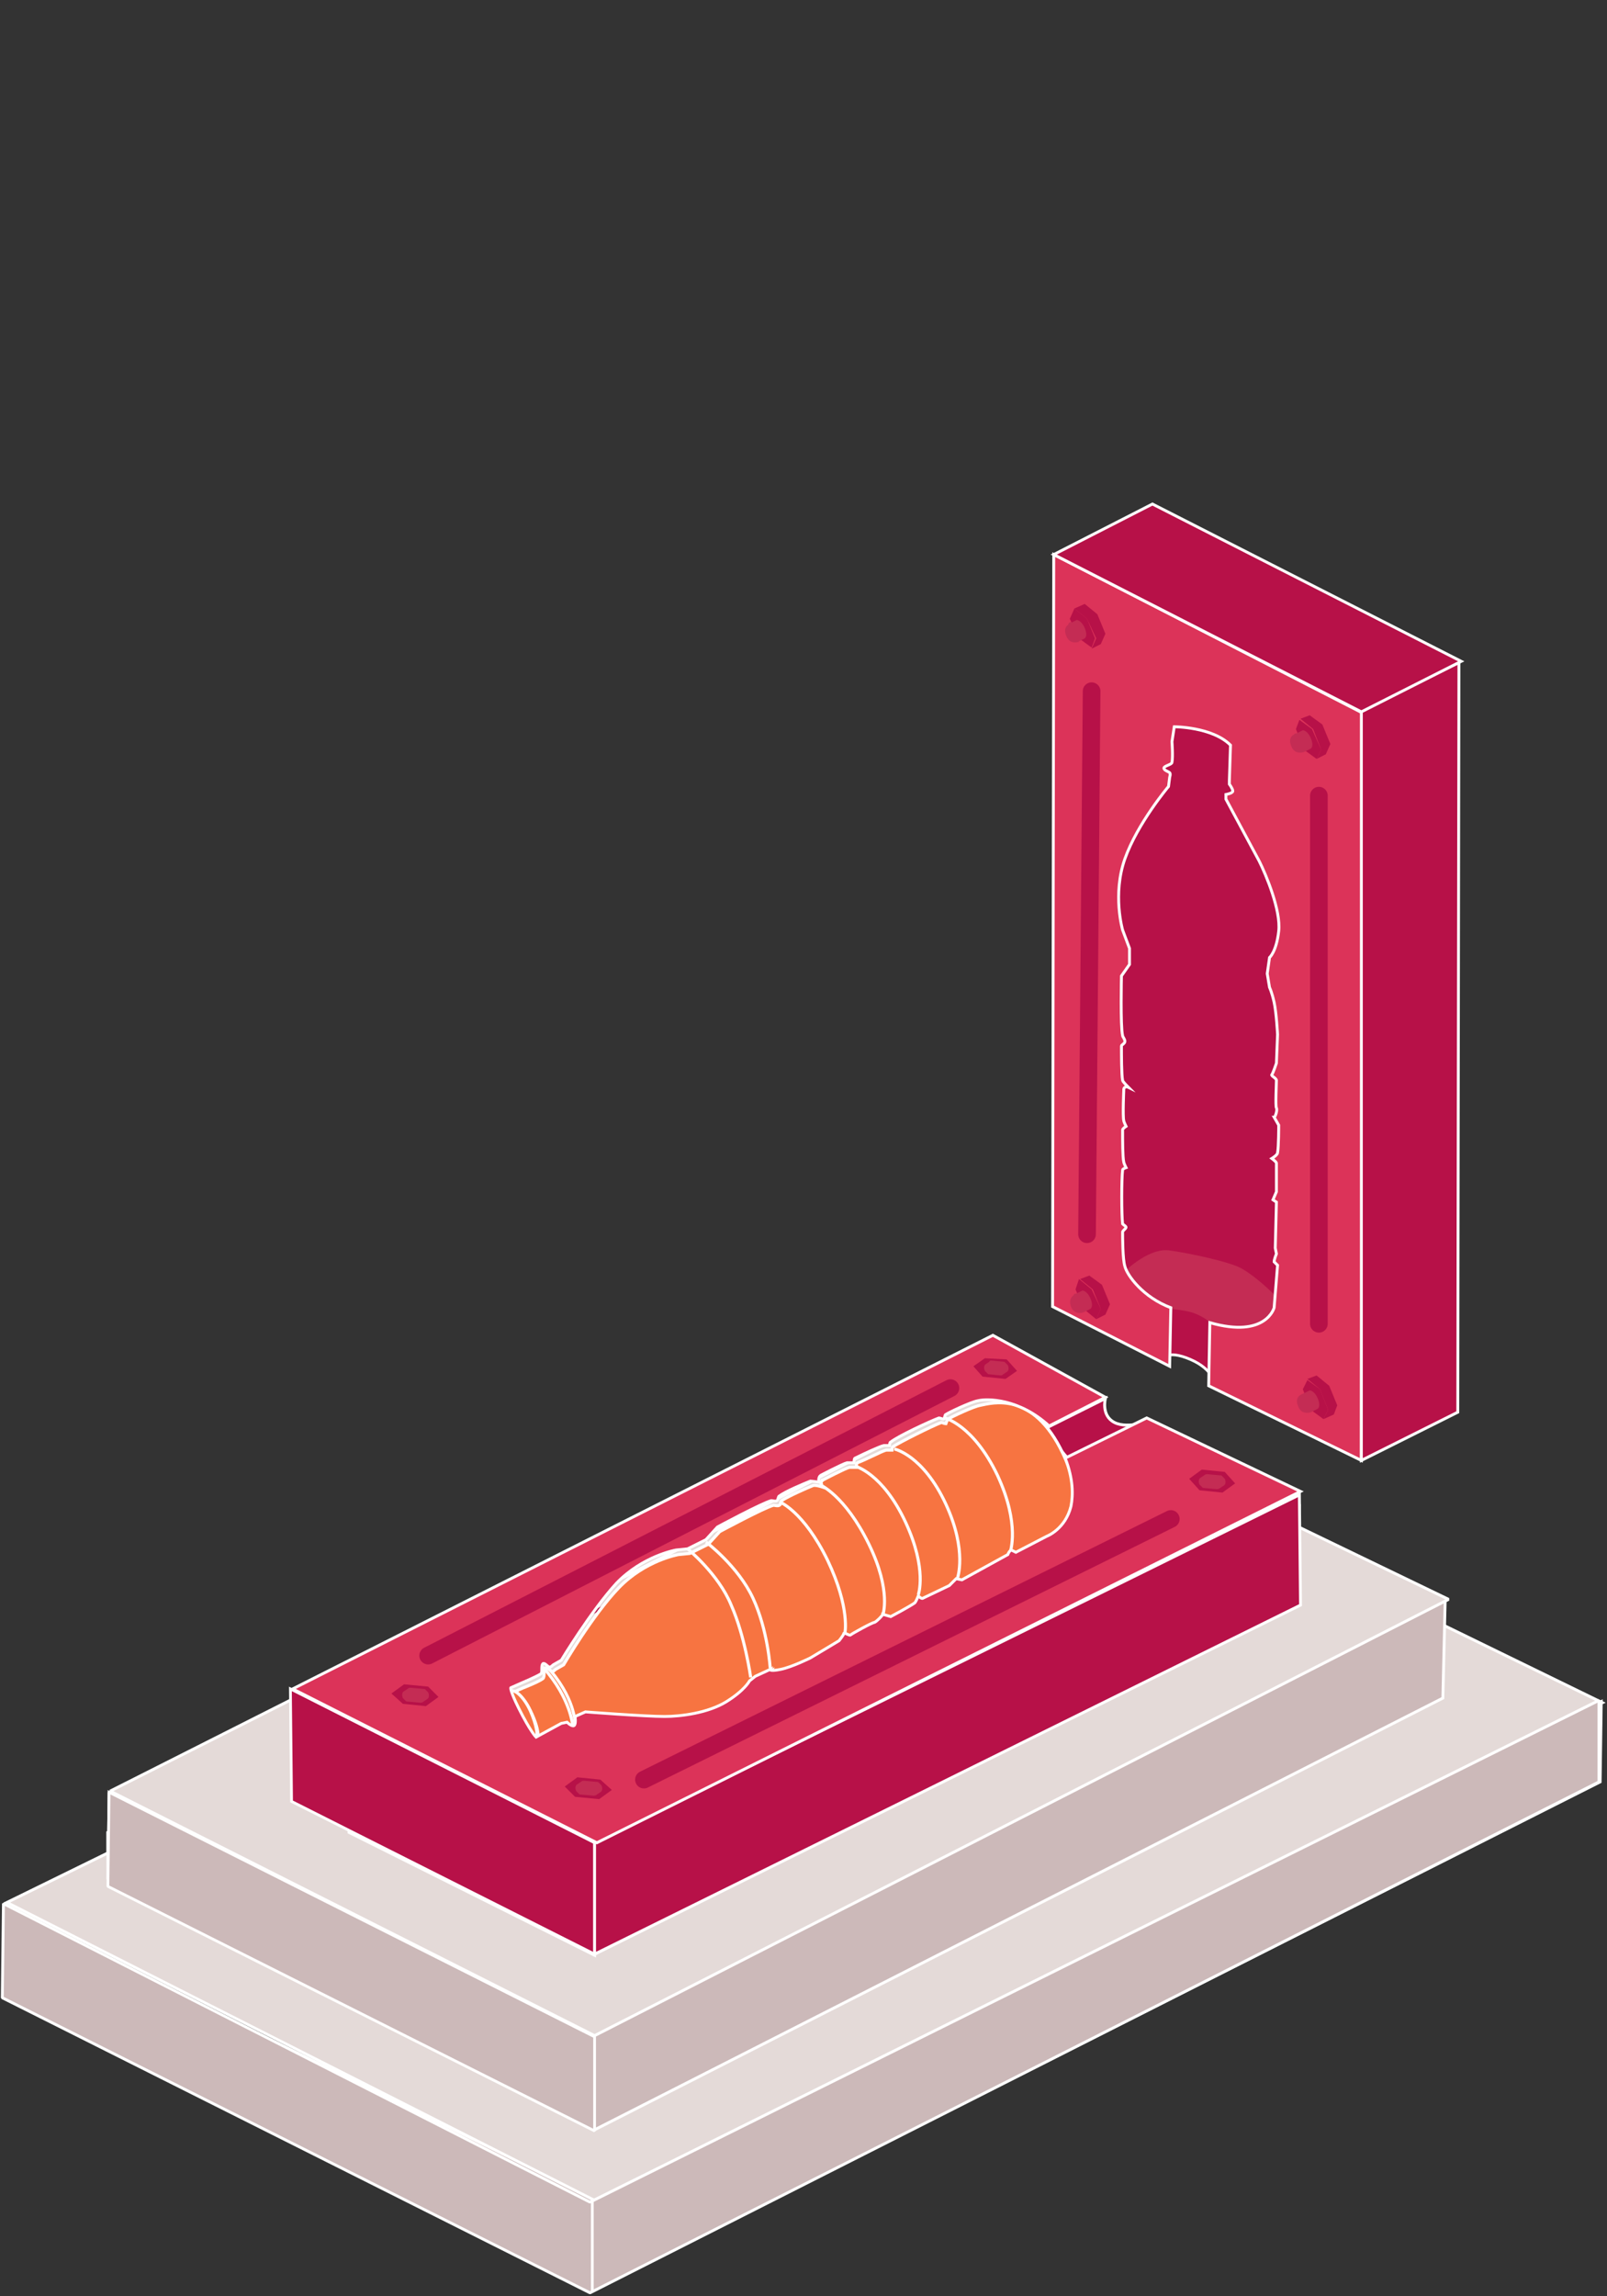<?xml version="1.0" encoding="utf-8"?>
<!-- Generator: Adobe Illustrator 25.2.3, SVG Export Plug-In . SVG Version: 6.00 Build 0)  -->
<svg version="1.1" id="Layer_1" xmlns="http://www.w3.org/2000/svg" xmlns:xlink="http://www.w3.org/1999/xlink" x="0px" y="0px"
	 viewBox="0 0 140 200" style="enable-background:new 0 0 140 200;" xml:space="preserve">
<rect x="0" y="0" width="140" height="200" fill="#333333" stroke="none"/>
<style type="text/css">
	.st0{fill:#CCB9B9;stroke:#FFFFFF;stroke-width:0.24;stroke-miterlimit:10;}
	.st1{fill:#CCB9B9;stroke:#FFFFFF;stroke-width:0.25;stroke-miterlimit:10;}
	.st2{fill:#E4DAD8;stroke:#FFFFFF;stroke-width:0.25;stroke-miterlimit:10;}
	.st3{fill:#CCB9B9;stroke:#FFFFFF;stroke-width:0.24;stroke-linejoin:bevel;stroke-miterlimit:10;}
	.st4{fill:#CCB9B9;stroke:#FFFFFF;stroke-width:0.25;stroke-linejoin:bevel;stroke-miterlimit:10;}
	.st5{fill:#E4DAD8;stroke:#FFFFFF;stroke-width:0.25;stroke-linejoin:bevel;stroke-miterlimit:10;}
	.st6{fill:#DC3359;stroke:#FFFFFF;stroke-width:0.24;stroke-miterlimit:10;}
	.st7{fill:#C42C54;stroke:#FFFFFF;stroke-width:0.25;stroke-miterlimit:10;}
	.st8{fill:#C42C54;stroke:#FFFFFF;stroke-width:0.265;stroke-miterlimit:10;}
	.st9{fill:none;stroke:#B71148;stroke-width:0.265;stroke-miterlimit:10;}
	.st10{fill:none;stroke:#B71148;stroke-width:0.265;stroke-linecap:round;stroke-miterlimit:10;}
	.st11{fill:#B71148;}
	.st12{fill:#B71148;stroke:#FFFFFF;stroke-width:0.24;stroke-miterlimit:10;}
	.st13{fill:#B71148;stroke:#FFFFFF;stroke-width:0.25;stroke-miterlimit:10;}
	.st14{fill:#B71148;stroke:#FFFFFF;stroke-width:0.256;stroke-miterlimit:10;}
	.st15{fill:#F77441;stroke:#FFFFFF;stroke-width:0.267;stroke-miterlimit:10;}
	.st16{fill:none;stroke:#FFFFFF;stroke-width:0.267;stroke-miterlimit:10;}
	.st17{fill:none;stroke:#FFFFFF;stroke-width:0.265;stroke-miterlimit:10;}
	.st18{fill:#F77441;stroke:#FFFFFF;stroke-width:0.265;stroke-miterlimit:10;}
	.st19{fill:#DC3359;stroke:#FFFFFF;stroke-width:0.25;stroke-miterlimit:10;}
	.st20{fill:none;stroke:#B71148;stroke-width:1.537;stroke-linecap:round;stroke-miterlimit:10;}
	.st21{fill:#C42C54;}
</style>
<g>
	<line class="st0" x1="56.2" y1="173.2" x2="56.2" y2="180.7"/>
	<line class="st0" x1="56" y1="173.1" x2="55.9" y2="180.9"/>
	<g>
		<polygon class="st1" points="9.4,163.6 52,185.2 124.3,148.8 124.4,140.4 84.1,122 9.4,159.6 		"/>
		<polygon class="st0" points="9.4,164.3 9.5,156.1 52.1,176.9 51.9,185.2 		"/>
		<polygon class="st1" points="0.4,166.3 0.4,173.1 52.2,199.2 139.4,155.2 139.5,148.2 52.2,191.7 		"/>
		<polygon class="st2" points="51.9,191.7 139.6,148.3 87.7,123 0.6,165.7 		"/>
		<polygon class="st1" points="9.4,163.6 51.8,185.5 125.7,147.9 125.9,139.5 84.1,122 9.4,159.6 		"/>
		<polygon class="st3" points="9.4,164.3 9.5,156.1 51.8,177.4 51.8,185.6 		"/>
		<polygon class="st4" points="0.3,165.8 0.2,174 51.4,199.7 139.3,155.2 139.3,148.1 51.4,191.8 		"/>
		<path class="st5" d="M9.6,156c0,0,42.2,21.3,42.2,21.3l74.4-38l-42.7-20.6L9.6,156z"/>
		<g>
			<polygon class="st6" points="30.4,159.6 51.8,170.3 51.8,160.5 30,149.8 			"/>
			<polygon class="st7" points="51.8,170.2 112.9,139.8 113.2,131.2 51.9,160.5 			"/>
			<line class="st8" x1="30" y1="149.8" x2="90.1" y2="119.1"/>
			<line class="st9" x1="52.9" y1="157.9" x2="106.9" y2="132.5"/>
			<path class="st10" d="M36.5,148.9C36.1,148.2,89,121,89,121"/>
			<g>
				<polygon class="st11" points="51.3,158 52.4,157.2 51.4,156.2 49.4,156 48.3,156.8 49.3,157.8 				"/>
				<path class="st11" d="M51.1,157.6l0.3-0.2c0.2-0.1,0.2-0.4,0.1-0.6l-0.2-0.2c-0.1-0.1-0.1-0.1-0.2-0.1l-1.1-0.1
					c-0.1,0-0.2,0-0.3,0.1l-0.3,0.2c-0.2,0.1-0.2,0.4-0.1,0.6l0.2,0.2c0.1,0.1,0.1,0.1,0.2,0.1l1.1,0.1
					C50.9,157.7,51,157.6,51.1,157.6z"/>
			</g>
			<g>
				<polygon class="st11" points="106.7,131.2 107.8,130.4 106.9,129.4 104.8,129.3 103.7,130 104.7,131 				"/>
				<path class="st11" d="M106.5,130.8l0.3-0.2c0.2-0.1,0.2-0.4,0.1-0.6l-0.2-0.2c-0.1-0.1-0.1-0.1-0.2-0.1l-1.1-0.1
					c-0.1,0-0.2,0-0.3,0.1l-0.3,0.2c-0.2,0.1-0.2,0.4-0.1,0.6l0.2,0.2c0.1,0.1,0.1,0.1,0.2,0.1l1.1,0.1
					C106.3,130.9,106.4,130.8,106.5,130.8z"/>
			</g>
			<g>
				<polygon class="st11" points="41.6,150.2 42.6,149.4 41.7,148.5 39.8,148.3 38.7,149.1 39.6,150 				"/>
				<path class="st11" d="M41.4,149.8l0.3-0.2c0.2-0.1,0.2-0.4,0.1-0.6l-0.2-0.2c-0.1-0.1-0.1-0.1-0.2-0.1l-1-0.1
					c-0.1,0-0.2,0-0.2,0.1l-0.3,0.2c-0.2,0.1-0.2,0.4-0.1,0.6l0.2,0.2c0.1,0.1,0.1,0.1,0.2,0.1l1,0.1
					C41.2,149.9,41.3,149.9,41.4,149.8z"/>
			</g>
			<polygon class="st12" points="25.4,156.9 51.8,170.2 51.8,160.5 25.3,147.1 			"/>
			<polygon class="st13" points="51.8,170.2 113.3,139.8 113.2,130.2 51.8,160.5 			"/>
			<path class="st14" d="M90.9,124.5l5.4-2.7c0,0-0.4,1.5,0.8,2.1s3.3-0.2,3.3-0.2l-7.4,3.3L90.9,124.5z"/>
			<g>
				<path class="st15" d="M50.1,150.4c0.2-0.1,0.1-0.8,0.1-0.8l0.9-0.4c0,0,5.1,0.4,6.9,0.4c1.4,0,3.8-0.3,5.4-1.3
					c1.6-1,2-1.8,2-1.8l0.5-0.4l1.3-0.6c0,0-0.1,0.2,0.9,0c1-0.2,2.6-1,2.6-1l2.2-1.2c0,0,0.7-0.7,0.7-0.8c0-0.1,0.5,0.2,0.6,0.1
					s2-1.1,2.2-1.1s0.6-0.5,0.6-0.6l0.8,0.1c0,0,1.7-0.9,2.1-1.2c0.1-0.1,0.2-0.6,0.2-0.6s0.4,0.3,0.6,0.2l2.3-1.1l0.5-0.6l0.3,0.2
					l3.5-1.8l0.4-0.1c0,0,0.4-0.4,0.5-0.4l0.4,0.1l3-1.7c0.1-0.1,3.9-1.4,1-7.4c-2.6-5.5-6.2-4.4-7.2-4.2c-0.6,0.1-2.5,1-2.8,1.2
					c-0.1,0.1-0.2,0.4-0.2,0.4c-0.1,0-0.3-0.1-0.4-0.1c-0.8,0.3-3.6,1.7-4.2,2.1c-0.1,0.1-0.1,0.3-0.1,0.3s-0.4,0-0.5,0
					c-0.4,0.1-1.7,0.8-2.5,1.1c-0.1,0-0.1,0.4-0.1,0.4s-0.4,0-0.6,0c-0.4,0.1-2.3,1.1-2.3,1.1c-0.1,0-0.1,0-0.1,0.1
					c-0.1,0.1-0.1,0.3,0,0.5l0,0c0,0-0.6-0.2-0.8-0.1c-0.5,0.2-2.1,0.9-2.7,1.3c-0.1,0,0,0.3-0.2,0.4c-0.1,0.1-0.5,0-0.5,0
					c-0.8,0.2-4.7,2.3-4.7,2.3l-1,1.1l-1.6,0.8l-1,0.1c0,0-2.9,0.5-5.2,2.9c-2.3,2.4-4.8,6.7-4.8,6.7l-0.7,0.4c0,0-0.2,0.2-0.3,0.2
					c-0.1,0-0.4-0.4-0.6-0.3c-0.2,0.1,0,0.7-0.2,0.9c-0.4,0.3-1.7,0.8-1.7,0.8l-0.9,0.4c0,0,0.7,0,1.5,1.6c1,2,0.6,2.7,0.6,2.7
					l2.2-1.2l0.5-0.1C49.5,150.1,50,150.4,50.1,150.4z"/>
				<path class="st16" d="M49.9,150.4c0,0-0.1-2.4-2.6-5.2"/>
				<path class="st17" d="M47.6,145.1c2.5,2.7,2.5,5,2.5,5"/>
				<path class="st15" d="M46.6,151.6c-0.4,0.2-1.3-0.8-1.8-1.9s-0.7-2.2-0.3-2.4c0.4-0.2,1.2,0.6,1.7,1.7S47,151.4,46.6,151.6z"/>
				<path class="st18" d="M45.6,149.2"/>
				<path class="st18" d="M56.3,135.3"/>
				<path class="st17" d="M73.6,142.3c0,0,0.5-2.2-1.5-6.4c-2.1-4.3-4.2-5.1-4.2-5.1"/>
				<path class="st17" d="M76.9,140.7c0,0,0.8-2.1-1.2-6.2c-2.1-4.3-4.3-5.2-4.3-5.2"/>
				<path class="st17" d="M83.4,137.5c0,0,0.9-2.4-1-6.5c-2-4.3-4.5-4.8-4.5-4.8"/>
				<path class="st17" d="M80,138.9c0,0,0.8-2.2-1.1-6.3c-2-4.3-4.4-4.9-4.4-4.9"/>
				<path class="st17" d="M88,135.2c0,0,0.9-2.4-1.1-6.7c-2.1-4.4-4.6-5-4.6-5"/>
				<path class="st17" d="M65.4,146.1c0,0-0.5-3.6-1.7-6.3c-1.1-2.7-3.8-4.9-3.8-4.9"/>
				<path class="st17" d="M67.1,145.3c0,0-0.2-3.3-1.5-6.1s-4.1-4.9-4.1-4.9"/>
			</g>
			<path class="st19" d="M99.9,123.5l-7.1,3.5c0.7,1.8,0.7,3.2,0.5,4.2c-0.5,2-2.1,2.6-2.1,2.6l-2.7,1.4l-0.4-0.2
				c-0.2,0.1-0.3,0.4-0.3,0.4l-4,2.2l-0.5-0.1l-0.6,0.6l-2.3,1.1c-0.1,0.1-0.4-0.2-0.4-0.2s-0.2,0.5-0.3,0.6
				c-0.4,0.3-2.1,1.2-2.1,1.2l-0.7-0.2c0,0.1-0.5,0.6-0.7,0.7c-0.2,0-2,1-2.1,1.1s-0.6-0.3-0.6-0.1c0,0.1-0.4,0.6-0.4,0.6l-2.5,1.5
				c0,0-1.6,0.8-2.6,1c-1,0.2-0.9,0-0.9,0l-1.3,0.6l-0.5,0.4c0,0-0.4,0.8-2,1.8c-1.6,1-4,1.3-5.4,1.3c-1.7,0-6.9-0.4-6.9-0.4
				l-0.9,0.4c0,0,0.1,0.7-0.1,0.8c-0.2,0.1-0.6-0.3-0.6-0.3l-0.5,0.1l-2.2,1.2c0,0-0.5-0.5-1.5-2.5c-0.8-1.6-0.7-1.8-0.7-1.8
				l0.9-0.4c0,0,1.2-0.5,1.7-0.8c0.2-0.1,0-0.7,0.2-0.9c0.2-0.1,0.4,0.3,0.6,0.3c0.1,0,0.3-0.2,0.3-0.2l0.7-0.4c0,0,2.6-4.3,4.8-6.7
				c2.3-2.4,5.2-2.9,5.2-2.9l1-0.1l1.6-0.8l1-1.1c0,0,3.9-2.1,4.7-2.3c0.1,0,0.4,0.1,0.5,0c0.1-0.1,0.1-0.4,0.2-0.4
				c0.5-0.4,2.2-1.1,2.7-1.3c0.1,0,0.8,0.1,0.8,0.1l0,0c-0.1-0.1-0.1-0.3,0-0.5c0,0,0.1-0.1,0.1-0.1c0,0,1.9-1,2.3-1.1
				c0.1,0,0.6,0,0.6,0s0-0.4,0.1-0.4c0.8-0.4,2.1-1,2.5-1.1c0.1,0,0.5,0,0.5,0s0-0.3,0.1-0.3c0.6-0.5,3.4-1.8,4.2-2.1
				c0.1,0,0.3,0.1,0.4,0.1c0.1,0,0.1-0.4,0.2-0.4c0.3-0.2,2.2-1.1,2.8-1.2c0.8-0.2,3.6-0.2,6.2,2.2l4.9-2.5l-9.8-5.4l-61,30.8
				l26.5,13.4l61.3-30.6L99.9,123.5z"/>
			<line class="st20" x1="56.1" y1="155" x2="102" y2="132.3"/>
			<line class="st20" x1="37.3" y1="144.2" x2="82.8" y2="120.9"/>
			<g>
				<polygon class="st11" points="87.6,120.1 88.6,119.4 87.7,118.4 85.8,118.3 84.8,119 85.6,119.9 				"/>
				<path class="st21" d="M87.4,119.7l0.3-0.2c0.2-0.1,0.2-0.4,0.1-0.6l-0.2-0.2c-0.1-0.1-0.1-0.1-0.2-0.1l-1-0.1
					c-0.1,0-0.2,0-0.2,0.1l-0.3,0.2c-0.2,0.1-0.2,0.4-0.1,0.6l0.2,0.2c0.1,0.1,0.1,0.1,0.2,0.1l1,0.1
					C87.2,119.8,87.3,119.8,87.4,119.7z"/>
			</g>
			<g>
				<polygon class="st11" points="106.5,130 107.6,129.2 106.7,128.2 104.7,128 103.6,128.8 104.5,129.8 				"/>
				<path class="st21" d="M106.3,129.6l0.3-0.2c0.2-0.1,0.2-0.4,0.1-0.6l-0.2-0.2c-0.1-0.1-0.1-0.1-0.2-0.1l-1.1-0.1
					c-0.1,0-0.2,0-0.3,0.1l-0.3,0.2c-0.2,0.1-0.2,0.4-0.1,0.6l0.2,0.2c0.1,0.1,0.1,0.1,0.2,0.1l1.1,0.1
					C106.2,129.7,106.3,129.6,106.3,129.6z"/>
			</g>
			<g>
				<polygon class="st11" points="52.2,156.7 53.3,155.9 52.3,155 50.3,154.8 49.2,155.6 50.1,156.5 				"/>
				<path class="st21" d="M52,156.3l0.3-0.2c0.2-0.1,0.2-0.4,0.1-0.6l-0.2-0.2c-0.1-0.1-0.1-0.1-0.2-0.1l-1.1-0.1
					c-0.1,0-0.2,0-0.3,0.1l-0.3,0.2c-0.2,0.1-0.2,0.4-0.1,0.6l0.2,0.2c0.1,0.1,0.1,0.1,0.2,0.1l1.1,0.1
					C51.8,156.4,51.9,156.4,52,156.3z"/>
			</g>
			<g>
				<polygon class="st11" points="37.1,148.6 38.2,147.8 37.3,146.9 35.2,146.7 34.1,147.5 35.1,148.4 				"/>
				<path class="st21" d="M36.9,148.2l0.3-0.2c0.2-0.1,0.2-0.4,0.1-0.6l-0.2-0.2c-0.1-0.1-0.1-0.1-0.2-0.1l-1.1-0.1
					c-0.1,0-0.2,0-0.3,0.1l-0.3,0.2c-0.2,0.1-0.2,0.4-0.1,0.6l0.2,0.2c0.1,0.1,0.1,0.1,0.2,0.1l1.1,0.1
					C36.7,148.3,36.8,148.3,36.9,148.2z"/>
			</g>
			<g>
				<path class="st12" d="M94.6,115.1l6.7,3.3c0,0,0.3-0.9,2.4,0s2.2,2.3,2.2,2.3l12.4,6.2l-0.6-63.5L94.5,50.6L94.6,115.1z"/>
				<path class="st21" d="M97.7,111c0,0,0.9,0.9,1.6,1.7s1.4,1.2,1.4,1.2s2.4,0.1,3.4,0.5c1,0.4,1.7,1,1.7,1.4
					c0,0.1,0.8,0.1,0.8,0.1s3.5,0,5.4-1.6c0.1-0.1,0.2-0.2,0.2-0.3c0,0-2.1-2.4-4-3.5c-1-0.6-4.8-1.4-6.4-1.6
					C99.9,108.7,97.7,111,97.7,111z"/>
				<path class="st19" d="M118.6,127.2l0.1-65.1L91.8,48.3l-0.1,65.5l10.2,5.2l0.1-5.1c-2.4-0.9-3.8-2.8-4-3.6
					c-0.2-0.6-0.2-2.6-0.2-3c0-0.1,0.3-0.3,0.3-0.4c0-0.1-0.2-0.2-0.3-0.3c-0.1-0.8-0.1-3.9,0-4.7c0-0.1,0.3-0.2,0.3-0.2
					s-0.2-0.4-0.2-0.5c-0.1-0.4-0.1-1.9-0.1-2.8c0-0.1,0.3-0.3,0.3-0.3s-0.2-0.4-0.2-0.5c-0.1-0.4,0-2.6,0-2.6c0-0.1,0-0.1,0-0.1
					c0-0.2,0.2-0.3,0.4-0.2l0,0c0,0-0.5-0.5-0.5-0.6c-0.1-0.5-0.1-2.3-0.1-3c0-0.1,0.3-0.2,0.3-0.4c0-0.2-0.2-0.4-0.2-0.5
					c-0.2-0.8-0.1-5.2-0.1-5.2l0.7-1l0-1.4L97.8,81c0,0-0.9-3.1,0.2-6.2c1.1-3.1,3.8-6.3,3.8-6.3l0.1-0.8c0,0,0.1-0.3,0-0.4
					c-0.1-0.1-0.5-0.2-0.5-0.4c0-0.2,0.7-0.3,0.7-0.5c0.1-0.5,0-1.8,0-1.8l0.2-1.3c0,0,3.3,0,4.9,1.6l-0.1,3.1v0.3
					c0,0,0.3,0.4,0.3,0.6c0,0.2-0.6,0.3-0.6,0.3v0.4c0,0,2.1,3.9,2.9,5.4c0.6,1.2,1.9,4.3,1.7,6.1c-0.2,1.8-0.8,2.3-0.8,2.3
					l-0.2,1.4l0.2,1.2c0,0,0.2,0.4,0.4,1.3c0.2,0.9,0.3,2.8,0.3,2.8l-0.1,2.5c0,0-0.3,0.9-0.4,1c-0.1,0.1,0.4,0.3,0.4,0.5
					c0,0.2-0.1,2.3,0,2.4c0.1,0.2-0.1,0.8-0.2,0.8l0.4,0.7c0,0,0,1.9-0.1,2.4c0,0.2-0.5,0.5-0.5,0.5s0.4,0.3,0.4,0.4l0,2.5l-0.3,0.7
					l0.3,0.2l-0.1,4l0.1,0.5c0,0-0.2,0.5-0.2,0.7l0.3,0.3l-0.3,3.7c0,0-0.7,2.7-5.6,1.3l-0.1,5.5L118.6,127.2z"/>
				<line class="st20" x1="94.7" y1="107.5" x2="95.1" y2="60.2"/>
				<line class="st20" x1="114.9" y1="115.3" x2="114.9" y2="69.3"/>
				<polygon class="st13" points="118.6,61.9 118.6,127.2 127,123 127.1,57.7 				"/>
				<polygon class="st13" points="91.8,48.3 118.6,62 127.3,57.6 100.4,43.9 				"/>
				<g>
					<g>
						<polygon class="st11" points="93.6,53 94.7,53.9 95.4,55.6 95.1,56.4 94,55.6 93.2,53.9 						"/>
						<polygon class="st11" points="95.1,56.5 95.9,56.1 96.3,55.2 95.6,53.5 94.5,52.6 93.6,53 94.7,53.9 95.5,55.6 						"/>
					</g>
					<g>
						<path class="st21" d="M93.9,55.9l0.6-0.3c0,0,0.3-0.2,0-0.9C94.2,54,93.8,54,93.8,54l-0.6,0.3L93.9,55.9z"/>
						<path class="st21" d="M93.2,54.2c0.2-0.1,0.5,0.2,0.7,0.6c0.2,0.5,0.2,0.9,0,1c-0.2,0.1-0.5-0.2-0.7-0.7
							C93,54.7,93,54.3,93.2,54.2z"/>
						<path class="st21" d="M94,55.9c0,0-0.8,0.3-1.1-0.5c-0.4-0.9,0.4-1.1,0.4-1.1"/>
					</g>
				</g>
				<g>
					<g>
						<polygon class="st11" points="113.2,62.7 114.3,63.5 115.1,65.3 114.7,66.1 113.6,65.3 112.9,63.5 						"/>
						<polygon class="st11" points="114.7,66.1 115.5,65.7 115.9,64.8 115.2,63.1 114.1,62.3 113.3,62.6 114.4,63.5 115.1,65.3 
													"/>
					</g>
					<g>
						<path class="st21" d="M113.6,65.5l0.6-0.3c0,0,0.3-0.2,0-0.9s-0.7-0.7-0.7-0.7l-0.6,0.3L113.6,65.5z"/>
						<path class="st21" d="M112.8,63.9c0.2-0.1,0.5,0.2,0.7,0.6c0.2,0.5,0.2,0.9,0,1c-0.2,0.1-0.5-0.2-0.7-0.7
							C112.7,64.4,112.7,64,112.8,63.9z"/>
						<path class="st21" d="M113.6,65.5c0,0-0.8,0.3-1.1-0.5c-0.4-0.9,0.4-1.1,0.4-1.1"/>
					</g>
				</g>
				<g>
					<g>
						<polygon class="st11" points="113.9,120.2 115,121 115.7,122.8 115.3,123.6 114.2,122.8 113.5,121 						"/>
						<polygon class="st11" points="115.3,123.6 116.2,123.2 116.5,122.4 115.8,120.7 114.7,119.8 113.9,120.1 115,121 115.7,122.8 
													"/>
					</g>
					<g>
						<path class="st21" d="M114.2,123l0.6-0.3c0,0,0.3-0.2,0-0.9s-0.7-0.7-0.7-0.7l-0.6,0.3L114.2,123z"/>
						<path class="st21" d="M113.5,121.4c0.2-0.1,0.5,0.2,0.7,0.6c0.2,0.5,0.2,0.9,0,1c-0.2,0.1-0.5-0.2-0.7-0.7
							C113.3,121.9,113.3,121.5,113.5,121.4z"/>
						<path class="st21" d="M114.2,123c0,0-0.8,0.3-1.1-0.5c-0.4-0.9,0.4-1.1,0.4-1.1"/>
					</g>
				</g>
				<g>
					<g>
						<polygon class="st11" points="94,111.4 95.1,112.3 95.9,114 95.5,114.9 94.4,114 93.7,112.3 						"/>
						<polygon class="st11" points="95.5,114.9 96.3,114.5 96.7,113.6 96,111.9 94.9,111.1 94.1,111.4 95.2,112.3 95.9,114 						
							"/>
					</g>
					<g>
						<path class="st21" d="M94.4,114.3l0.6-0.3c0,0,0.3-0.2,0-0.9c-0.3-0.7-0.7-0.7-0.7-0.7l-0.6,0.3L94.4,114.3z"/>
						<path class="st21" d="M93.6,112.7c0.2-0.1,0.5,0.2,0.7,0.6s0.2,0.9,0,1c-0.2,0.1-0.5-0.2-0.7-0.7
							C93.5,113.2,93.5,112.7,93.6,112.7z"/>
						<path class="st21" d="M94.4,114.3c0,0-0.8,0.3-1.1-0.5s0.4-1.1,0.4-1.1"/>
					</g>
				</g>
			</g>
		</g>
	</g>
	<line class="st3" x1="51.6" y1="191.5" x2="51.6" y2="199.6"/>
</g>
</svg>
